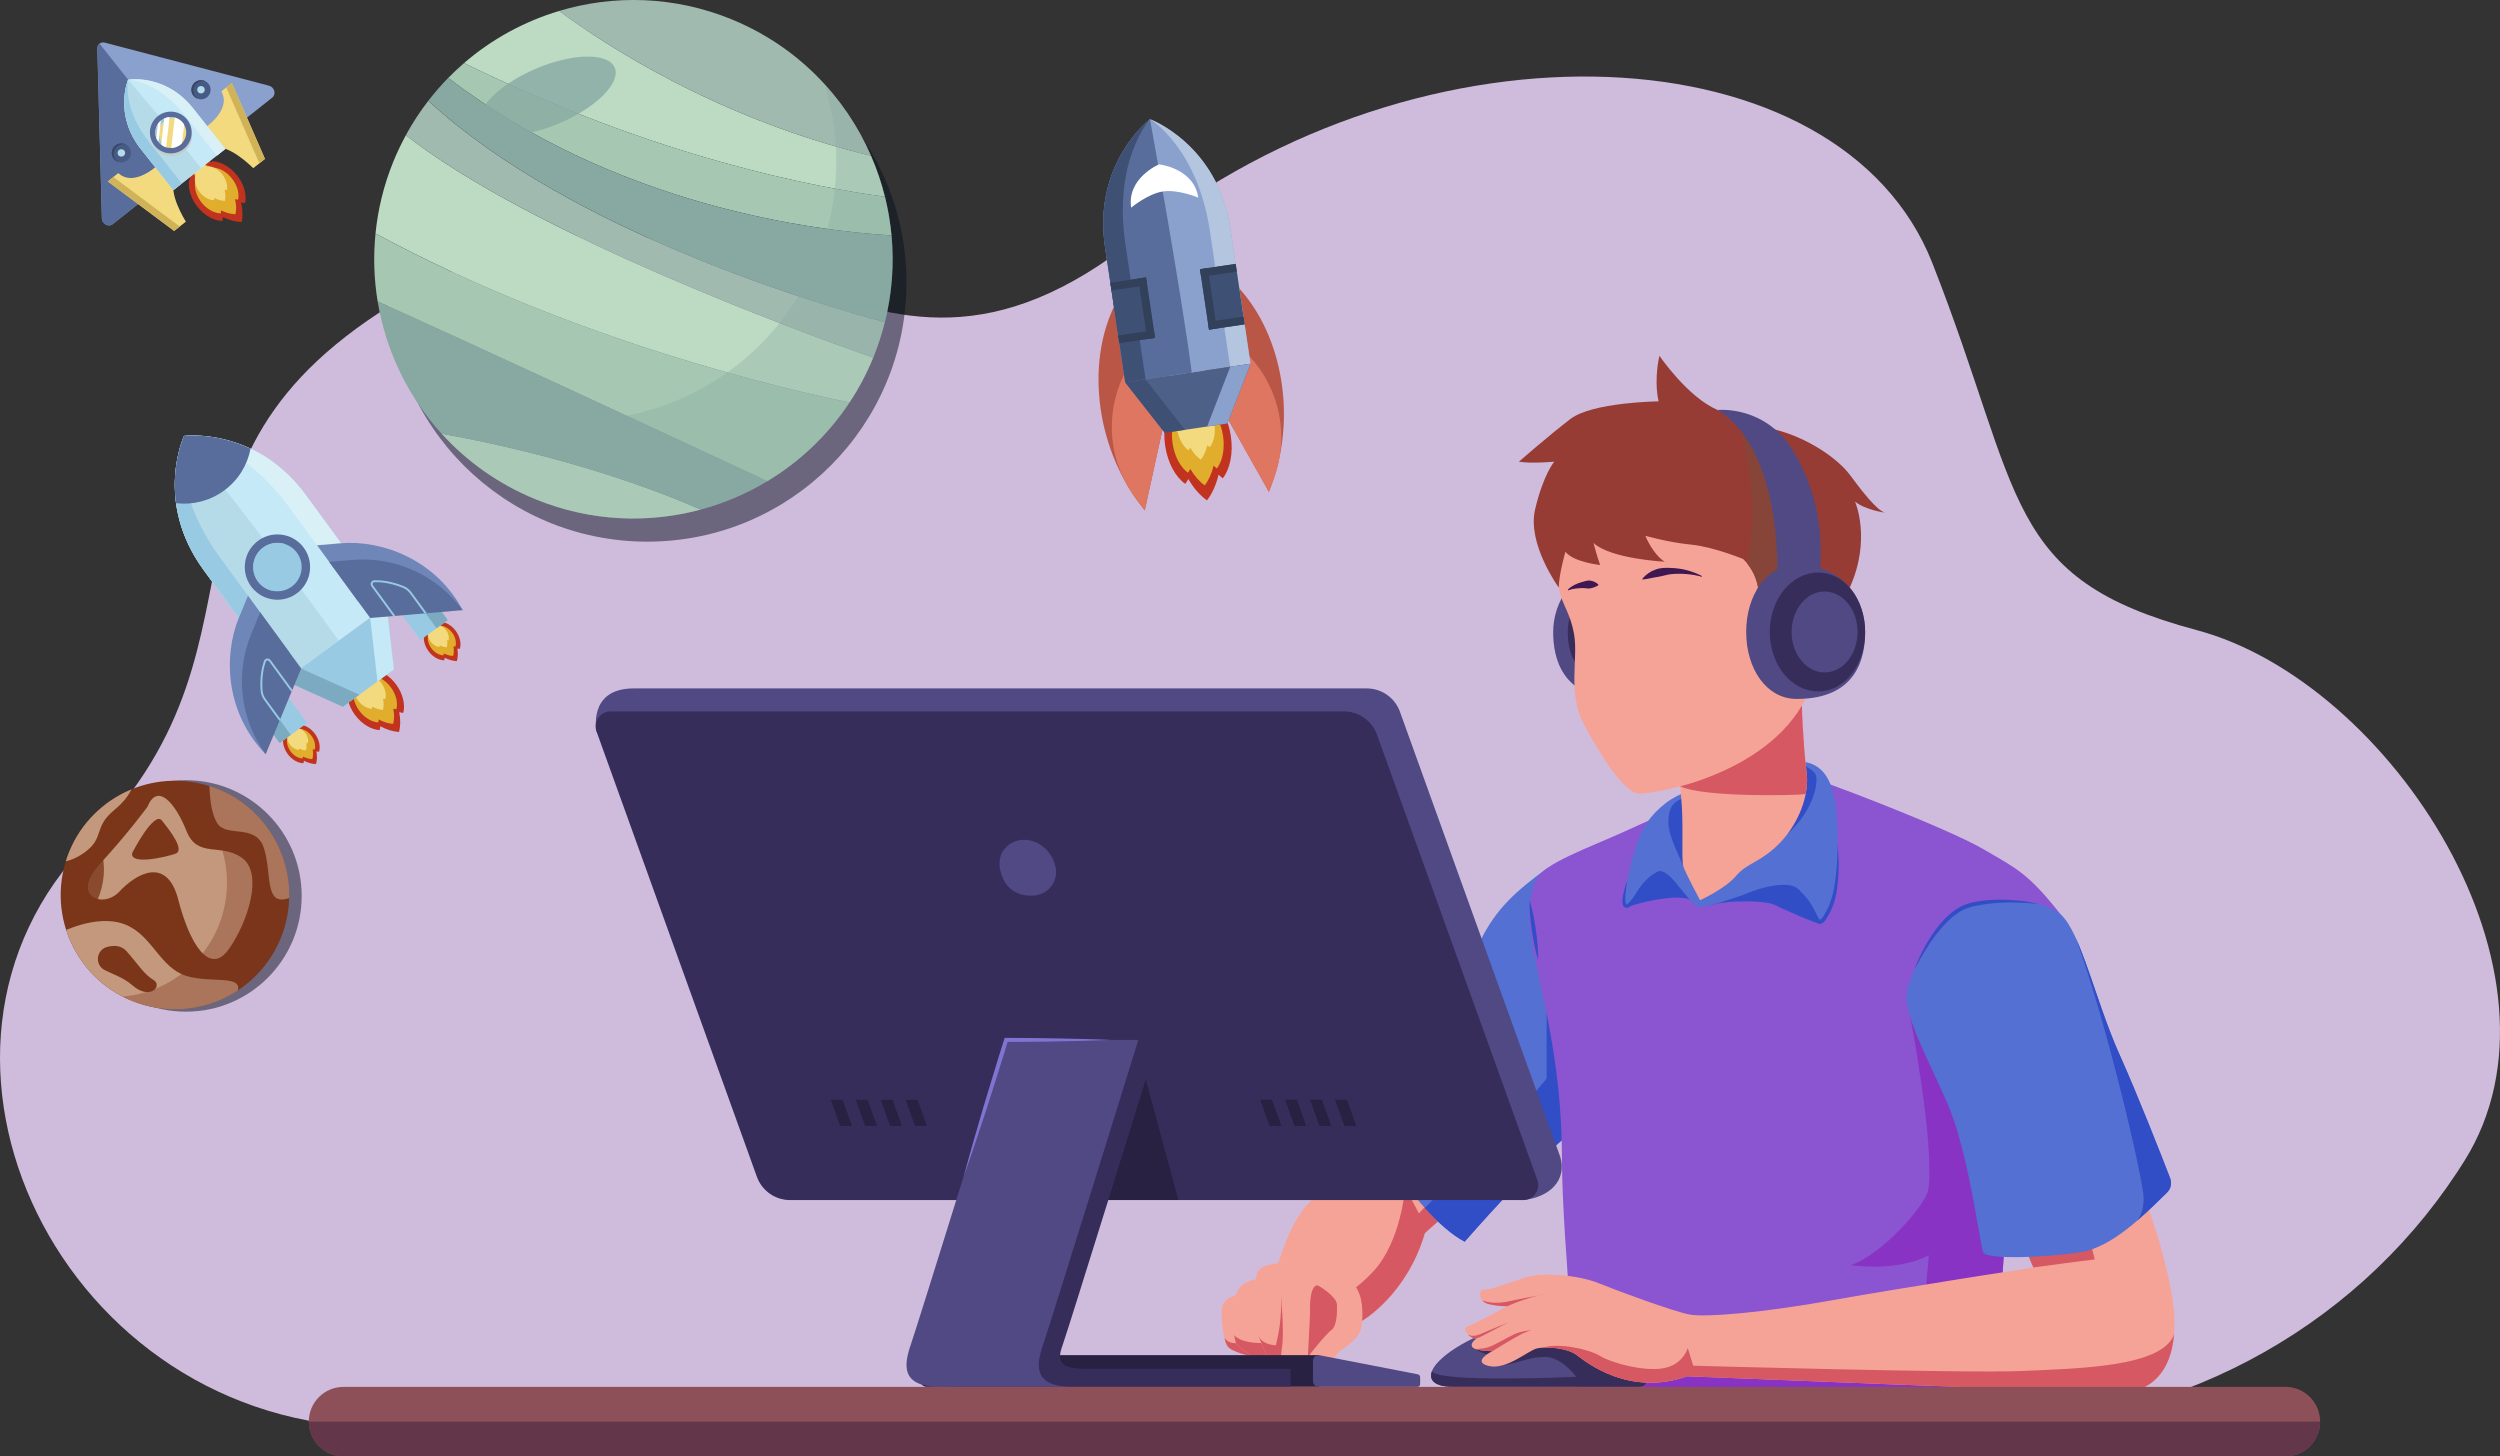 <?xml version="1.0" encoding="UTF-8"?>
<svg xmlns="http://www.w3.org/2000/svg" xmlns:xlink="http://www.w3.org/1999/xlink" viewBox="0 0 614.55 358">
  <rect x="0" y="0" width="614.55" height="358" fill="#333333" stroke="none"/>
  <defs>
    <style>
      .cls-1 {
        fill: #8e5058;
      }

      .cls-2 {
        fill: #475a85;
      }

      .cls-3 {
        fill: #504984;
      }

      .cls-4 {
        fill: #3f5075;
      }

      .cls-5, .cls-6 {
        fill: #fff;
      }

      .cls-7 {
        fill: #963c35;
      }

      .cls-8 {
        fill: #7f74d1;
      }

      .cls-9 {
        fill: #b6dbe8;
      }

      .cls-10 {
        fill: #b4c5df;
      }

      .cls-11 {
        fill: #4d6088;
      }

      .cls-12 {
        fill: #ba5646;
      }

      .cls-13 {
        isolation: isolate;
      }

      .cls-14, .cls-15 {
        fill: #98cae3;
      }

      .cls-14, .cls-16 {
        mix-blend-mode: color-burn;
      }

      .cls-17 {
        fill: #d65863;
      }

      .cls-18, .cls-16 {
        fill: #586d9c;
      }

      .cls-19 {
        fill: #bddac3;
      }

      .cls-20 {
        fill: #a1bab0;
      }

      .cls-21 {
        fill: #f4da7f;
      }

      .cls-6 {
        mix-blend-mode: soft-light;
      }

      .cls-22, .cls-23, .cls-24 {
        fill: #87a9a2;
      }

      .cls-25 {
        fill: #e0ad2c;
      }

      .cls-26 {
        fill: #5470d3;
      }

      .cls-27 {
        fill: #8833c4;
      }

      .cls-28 {
        fill: #64364a;
      }

      .cls-29 {
        fill: #372d5b;
      }

      .cls-30 {
        fill: #3f1751;
      }

      .cls-31 {
        fill: #282142;
      }

      .cls-23, .cls-32 {
        mix-blend-mode: screen;
        opacity: .79;
      }

      .cls-33 {
        fill: #384967;
      }

      .cls-24, .cls-34, .cls-35, .cls-36 {
        mix-blend-mode: multiply;
      }

      .cls-24, .cls-36 {
        opacity: .35;
      }

      .cls-37 {
        fill: #c3987c;
      }

      .cls-38 {
        fill: #cfbcdd;
      }

      .cls-39 {
        fill: #df7662;
      }

      .cls-34 {
        fill: #09111f;
        opacity: .5;
      }

      .cls-40 {
        clip-path: url(#clippath);
      }

      .cls-41 {
        fill: #d0b359;
      }

      .cls-42 {
        fill: none;
      }

      .cls-43 {
        fill: #c5e9f7;
      }

      .cls-44 {
        fill: #6f86b8;
      }

      .cls-45 {
        fill: #7cabc1;
      }

      .cls-46 {
        fill: #f6a397;
      }

      .cls-32, .cls-47, .cls-36 {
        fill: #7b361a;
      }

      .cls-48 {
        fill: #a6c8b2;
      }

      .cls-35 {
        fill: #c7caca;
      }

      .cls-49 {
        fill: #8b54d1;
      }

      .cls-50 {
        fill: #314ec6;
      }

      .cls-51 {
        fill: #8aa0cd;
      }

      .cls-52 {
        fill: #874438;
      }

      .cls-53 {
        fill: #32405a;
      }

      .cls-54 {
        fill: #c1331f;
      }

      .cls-55 {
        fill: #d9f0f7;
      }
    </style>
    <clipPath id="clippath">
      <circle class="cls-42" cx="43" cy="220.02" r="28.08" transform="translate(-180.94 209.6) rotate(-76.28)"/>
    </clipPath>
  </defs>
  <g class="cls-13">
    <g id="OBJECTS">
      <path class="cls-38" d="M603.96,288.23c-26.01,39.46-70.61,62.65-117.87,62.65H93.84c-78.84,0-123.05-92.18-71.92-144.09,51.13-51.91,5.97-96.24,84.84-137.86,76.41-40.33,102.49,45.63,172.88-10.61,70.39-56.24,172.87-50.94,195.38,6.37,22.52,57.31,17.21,77.47,64.96,90.2,47.75,12.73,94.45,84.89,65.79,130.53-.6,.95-1.2,1.89-1.81,2.82Z"/>
      <g>
        <g>
          <path class="cls-46" d="M341.92,272.04c-5.68,6.75-10.83,17.94-14.03,19.72-3.2,1.78-8.59,2.39-13.68,18.79s20.62,14.15,20.62,14.15c0,0,11-6.32,15.44-21.58l11.01-9.77-19.36-21.31Z"/>
          <path class="cls-17" d="M322.03,322.9s8.32-2.71,15.38-10.17c7.09-7.49,8-20.8,8-20.8l3.39,6.34,6.79-7.26,3.27-.32,2.41,2.66-11.01,9.77c-4.44,15.26-15.44,21.58-15.44,21.58,0,0-7.09,.61-13.09-1.17,.15-.39,.28-.63,.28-.63Z"/>
          <path class="cls-26" d="M380.48,213.31c-7.88,5.76-12.58,9.94-16.5,17.77-3.92,7.83-28.46,35.98-30.03,38.49-1.57,2.51,13.8,29.15,26.09,35.67,0,0,18.56-21.41,29.27-29.51,10.71-8.1,7.05-36.82,2.09-46.48-4.96-9.66-10.92-15.94-10.92-15.94Z"/>
          <path class="cls-50" d="M380.19,265.14v-15.99s2.08-.83,3.71,4.56c.65,2.16,.6,4.43,.31,6.38l11.95-8.99c.49,10.06-1.12,20.3-6.85,24.63-10.71,8.1-29.27,29.51-29.27,29.51-3.17-1.68-6.55-4.71-9.78-8.31,7.56-7.53,21.9-22.05,29.93-31.79Z"/>
          <path class="cls-46" d="M303.83,318.38c-2.04,.64-3.55,1.61-3.55,4.19s.44,6.66,1.42,8.26c.98,1.6,6.02,2.56,6.02,2.56,0,0-.34-10.64-1.4-12.59-1.07-1.95-2.48-2.41-2.48-2.41Z"/>
          <path class="cls-17" d="M301.69,330.83c-.27-.45-.5-1.11-.7-1.86,1.09,1.08,1.46,1.08,2.8,1.23l3.83,1.19c.06,1.2,.08,2,.08,2,0,0-5.04-.96-6.02-2.56Z"/>
          <path class="cls-46" d="M308.71,314.49c-2.49,.27-4.97,2.13-4.97,4.71s-.89,9.77,0,10.92c.89,1.15,5.24,4.44,6.75,4.71,1.51,.27,4.07-.18,3.72-.98s-5.5-19.36-5.5-19.36Z"/>
          <path class="cls-17" d="M303.36,328.19c1.89,2.13,6.71,1.94,6.71,1.94,0,0,2.12,2.26,2.38,2.99,.16,.44,1.03,1.02,1.14,1.46-.8,.3-2.16,.42-3.1,.25-1.48-.26-5.68-3.42-6.68-4.63l-.44-2s0,0,0,0Z"/>
          <path class="cls-46" d="M318.03,310.24c-7.63,.43-9.05,1.14-9.32,4.25-.27,3.11-.09,12.17,.89,14.48,.98,2.31,1.51,4.35,2.75,5.6,1.24,1.24,3.1,1.25,3.1,1.25,0,0,4.18-6.13,4.36-11.28,.18-5.15-1.78-14.28-1.78-14.28Z"/>
          <path class="cls-17" d="M313.64,330.71c.39-2.11,1.25-4.36,1.35-11.42,.04-2.65,2.5,11.2,1.4,15-.55,.94-.94,1.52-.94,1.52,0,0-1.86,0-3.1-1.25-1.24-1.24-1.78-3.29-2.75-5.59-.06-.15-.12-.33-.18-.54,.5,1.3,2.08,2.15,4.22,2.28Z"/>
          <path class="cls-46" d="M334.73,325.86c-.48,4.24-6.04,5.77-6.66,7.9-.62,2.13-.18,4.09-1.24,4.62-1.07,.53-5.51-1.95-5.33-4.8,0,0-1.15,2.4-3.73,2.84-2.58,.44-3.2-1.44-2.75-4.27,.44-2.83,.36-4.34,.27-7.72-.09-3.37-.89-6.48,.62-10.21,1.51-3.73,3.55-7.02,7.64-6.39,4.09,.62,6.57,5.77,8.79,7.55,2.22,1.78,2.93,5.77,2.4,10.48Z"/>
          <path class="cls-17" d="M321.5,333.58c.25-5.4,.53-9.81,.53-10.68s-.28-6.6,1.75-6.95c.31-.05,4.79,2.79,4.87,4.7,.09,1.91,0,5.35-1.39,6.33-1.39,.98-5.77,6.6-5.77,6.6Z"/>
        </g>
        <g>
          <path class="cls-49" d="M506.57,224.81c-8.1-10.27-10.88-11.32-19.24-16.19-8.36-4.87-40.04-17.24-46.57-18.8-6.53-1.57-32.86,10.71-41.5,14.62-8.64,3.92-19.63,7.77-21.51,11.59-6.27,12.78,6.15,30.89,6.21,68.84,.03,19.88,4.56,64.58,4.56,64.58,0,0,99.49,.19,100.89-1.9,1.39-2.09,4.87-73.47,6.62-88.09,1.74-14.62,10.53-34.64,10.53-34.64Z"/>
          <path class="cls-50" d="M378.12,236.04c-.75-2.4-1.19-4.85-1.56-7.31-.34-2.46-.61-4.93-.57-7.45,.75,2.4,1.19,4.85,1.56,7.31,.34,2.46,.61,4.93,.57,7.45Z"/>
          <path class="cls-50" d="M415.33,221.09c-3.84-1.44-12.95,1.06-14.62,1.64-1.66,.58,.98-6.54,1.96-7.42,.98-.88,2.55-2.93,5.55-2.01,3,.93,5.53,4.37,5.96,5.5,.44,1.13,1.15,2.28,1.15,2.28Z"/>
          <path class="cls-50" d="M447.36,227.03c-1.37-.07-9.37-3.74-11.28-4.66s-10.59-1.34-16.42,.29c0,0,11.21-7.58,17.74-7.51,6.53,.07,9.01,2.42,9.53,4.5,.52,2.09,.42,7.38,.42,7.38Z"/>
          <path class="cls-27" d="M404.59,333.45c1.07-1.04,66.05,1.04,67.35-5.75s2.2-19.14,2.2-19.14c-7.82,4.18-19.18,2.44-19.18,2.44,7.57-2.47,18.54-14.9,19.06-18.55,1.61-11.26-4.41-42.31-4.41-42.31l4.41-8.87,5.16-2.87s9.78,4.87,18.14,13.83c-.56,2.48-1.02,4.92-1.29,7.23-1.64,13.79-4.83,78.01-6.36,87.07-20.13,.74-56.61,2.08-81.02,2.92-11.83,.03-20.13,.01-20.13,.01,0,0-.15-5.88-.51-14.31,6.81-.4,15.9-1.05,16.56-1.69Z"/>
          <path class="cls-26" d="M417.78,222.99c7.01-.85,18.28-6.92,22.72-4.83,4.44,2.09,5.48,7.44,6.4,8.36s4.83-3.66,4.83-14.89,.34-22.73-7.92-24.29c-8.27-1.56-29.68,6.53-33.99,9.8-4.31,3.26-6.14,6.57-7.31,9.75-1.18,3.18-4.31,15.97-2.87,16.1,1.44,.13,5.48-8.23,8.49-8.49,3-.26,7.76,8.72,9.66,8.49Z"/>
          <path class="cls-50" d="M413.79,212.93c-1.79-4.24-3.75-7.96-3.68-10.9,.07-2.94,.72-4.96,3.98-5.88s4.64,.85,4.83,5.29c.2,4.44-5.13,11.49-5.13,11.49Z"/>
          <path class="cls-50" d="M439.39,205.02c6.83-6.19,7.6-13.11,6.96-14.55-.64-1.44-3.46-2.48-3.46-2.48,0,0-1.11,4.5-.46,5.61,.65,1.11-3.04,11.41-3.04,11.41Z"/>
          <path class="cls-50" d="M428.53,219.99c1.66-.75,3.4-1.33,5.17-1.81,1.78-.43,3.61-.78,5.5-.65,.94,.07,1.94,.27,2.78,.94,.74,.7,1.3,1.33,1.93,2.04,1.24,1.41,2.1,3.13,2.89,4.74,.18,.37,.45,.81,.57,.85,.01,0,0,.03,.15-.06,.12-.08,.25-.22,.38-.38,.51-.65,.92-1.46,1.33-2.26,.82-1.56,1.26-3.29,1.61-5.06,.34-1.77,.54-3.57,.66-5.37,.16-1.81,.21-3.62,.23-5.44,.36,3.63,.36,7.3-.14,10.95-.24,1.82-.7,3.66-1.52,5.35-.41,.83-.82,1.65-1.42,2.45-.16,.2-.33,.4-.58,.58-.12,.09-.29,.18-.49,.22-.21,.05-.46,.02-.64-.07-.37-.19-.53-.44-.68-.65-.15-.22-.26-.43-.37-.64-.79-1.65-1.57-3.23-2.72-4.58-.55-.67-1.19-1.41-1.76-1.97-.59-.49-1.44-.74-2.3-.85-1.74-.21-3.55,.04-5.32,.37-1.78,.31-3.53,.8-5.27,1.33Z"/>
          <path class="cls-50" d="M412.45,217.64c-.76-.67-1.51-1.34-2.33-1.89-.41-.28-.82-.54-1.25-.73-.22-.08-.42-.15-.62-.17-.09,0-.18,0-.25,.02-.06,.04-.1,.03-.22,.12-1.68,1.04-2.99,2.46-4.11,4.1-.57,.79-1.06,1.69-1.73,2.51-.33,.4-.69,.8-1.14,1.15-.24,.16-.47,.35-.89,.4-.2,.03-.48-.05-.65-.21-.17-.16-.26-.33-.31-.48-.18-.62-.12-1.13-.08-1.66,.06-.52,.16-1.02,.27-1.52,.25-.99,.53-1.96,.88-2.91-.14,1-.32,1.99-.4,2.99-.06,.5-.09,.99-.1,1.48,0,.47,0,.99,.15,1.33,.03,.09,.08,.13,.1,.14,.02,0,0,0,.05,0,.08,0,.28-.12,.44-.26,.33-.28,.65-.65,.93-1.04,.59-.76,1.06-1.63,1.65-2.49,.59-.84,1.24-1.65,2-2.38,.75-.72,1.63-1.34,2.53-1.82,.08-.06,.29-.13,.46-.18,.17-.03,.34-.01,.5,0,.3,.06,.57,.17,.81,.3,.47,.27,.88,.59,1.27,.93,.75,.71,1.43,1.45,2.03,2.28Z"/>
          <path class="cls-46" d="M412.83,187.43c.02,2.76,.13,5.51,.41,8.25,.7,6.73,.01,15.61,.55,17.25,.59,1.83,4.12,8.36,4.12,8.36,0,0,6.27-2.87,8.88-6.01,2.61-3.13,6.01-3.29,10.58-7.91,4.57-4.62,7.68-11.96,6.66-18.07-.13-.78-.93-8.6-1.11-16.7-.18-8.1-8.68-14.25-16.78-14.25s-12.94,12.01-13.19,20.11c-.1,3.32-.12,6.44-.11,8.96Z"/>
          <path class="cls-17" d="M442.92,172.6c.18,8.1,.98,15.92,1.11,16.7,.31,1.89,.23,3.89-.16,5.9-1.79,.33-24.85,.89-30.82-1.89-.14-1.96-.2-3.92-.21-5.88-.01-2.52,0-5.64,.11-8.96,.11-3.43,1.04-7.57,2.7-11.19l18.97-6.72c4.65,2.48,8.2,6.86,8.31,12.05Z"/>
        </g>
        <g>
          <path class="cls-3" d="M398.63,138.89c-12.25,0-16.83,9.41-16.83,16.46,0,6.33,2.03,16.46,16.83,16.46,7.4,0,12.41-7.37,12.41-16.46s-5.01-16.46-12.41-16.46Z"/>
          <path class="cls-29" d="M398.09,142.92c-9.25,0-12.71,7.11-12.71,12.43,0,4.78,1.53,12.43,12.71,12.43,5.59,0,9.37-5.57,9.37-12.43s-3.78-12.43-9.37-12.43Z"/>
          <path class="cls-46" d="M383.18,144.45c.72,4.29,2.85,5.93,3.8,11.72,.95,5.79-1.58,14.19,2.19,21.52,3.77,7.32,9.88,16.95,13.4,17.36,3.53,.41,31.77-4.36,41.3-23.31,2.73-5.44,8.58-26.77,3.58-39.79-5-13.02-13.14-24.96-31.94-25.32-18.81-.36-36.16,15.08-32.32,37.83Z"/>
          <path class="cls-7" d="M432.17,144.45c-.72-4.46-3.7-7.04-3.7-7.04,0,0-7.19-2.98-12.75-3.53-5.56-.54-11.26-2.17-11.26-2.17,0,0,1.76,4.46,4.75,6.37,0,0-13.29-.67-17.49-4.61,0,0,.81,3.24,1.63,5.42,0,0-6.51-.67-8.54-3.25,0,0-1.63,5.67-1.63,8.8,0,0-7.82-10.7-5.83-19.2,1.99-8.5,4.7-11.75,4.7-11.75,0,0-5.61,.54-8.68,0,0,0,7.23-6.33,12.66-10.49,5.42-4.16,21.7-4.34,21.7-4.34,0,0-1.27-4.34,.18-11.21,0,0,6.96,10.22,14.33,13.34,7.37,3.12,6.38,2.85,14.19,4.83,7.81,1.97,15.24,6.97,18.36,11.18s6.51,8.54,8.54,9.22c0,0-4.88-.68-7.32-2.71,0,0,4.07,9.25-1.31,21.15s-18.86,8.38-21.47,5.75c-2.61-2.63-1.05-5.75-1.05-5.75Z"/>
          <path class="cls-52" d="M433.22,150.2c-2.61-2.63-1.05-5.75-1.05-5.75-.43-2.7-1.69-4.7-2.62-5.87,1.96-11.86,1.16-24.17-2.32-35.68,2.03,.82,3.24,1.19,6.17,1.95,3.61,5.43,6.31,11.53,8.16,17.72,2.37,7.88,3.51,16.38,1.3,24.31-.57,2.03-1.39,4.01-2.43,5.87-3.34-.28-6.17-1.48-7.22-2.54Z"/>
          <path class="cls-3" d="M436.9,140.03s.93-29.74-14.67-39.24c0,0,12.07-1.36,18.99,10.71,6.92,12.07,6.45,22.42,6.27,28.22-.17,5.8-10.59,.3-10.59,.3Z"/>
          <path class="cls-3" d="M441.66,138.89c12.25,0,16.83,9.41,16.83,16.46,0,6.33-2.03,16.46-16.83,16.46-7.4,0-12.41-7.37-12.41-16.46s5.01-16.46,12.41-16.46Z"/>
          <path class="cls-29" d="M435.05,155.35c0-8.07,5.33-14.61,11.9-14.61s11.54,6.54,11.54,14.61-4.97,14.61-11.54,14.61-11.9-6.54-11.9-14.61Z"/>
          <ellipse class="cls-3" cx="448.52" cy="155.35" rx="8.1" ry="9.95"/>
          <path class="cls-30" d="M418.39,141.61c-1.13-.62-2.34-1.05-3.59-1.41-1.25-.34-2.55-.53-3.87-.58-1.31-.07-2.69-.1-3.96,.39-1.27,.44-2.42,1.24-3.27,2.29l.1,.16c1.36-.15,2.49-.48,3.68-.64,1.16-.17,2.29-.6,3.5-.7,2.4-.2,4.92-.01,7.34,.66l.08-.17Z"/>
          <path class="cls-30" d="M385.5,145.12c.59-.23,1.21-.37,1.82-.44,.61-.08,1.23-.11,1.84-.12,.61,0,1.22,.21,1.82,.06,.3-.07,.61-.13,.92-.26,.32-.11,.64-.25,.99-.49l.02-.19c-.59-.58-1.26-.82-1.94-.95-.69-.13-1.36,.15-2.02,.33-.66,.17-1.31,.4-1.92,.72-.6,.33-1.18,.68-1.65,1.19l.12,.15Z"/>
        </g>
        <g>
          <path class="cls-3" d="M404.59,339.88c0,.42-.58,1.03-2.02,1.03h-45.29c-5.22,0-6.44-2.07-4.87-4.68,1.57-2.61,8.18-8.36,24.55-12.36,16.36-4,24.97,5.36,27.63,9.58,1.95,3.09,0,6.43,0,6.43Z"/>
          <path class="cls-29" d="M352.02,337.02c.9,3,35.46,1.43,35.46,1.43,0,0-3.5-4.73-7.38-4.87-3.87-.14-5.76,1.21-10.95,2.1-5.19,.89-1.34-2.11-1.34-2.11,0,0-3.67-.81-5.16-1.97,0,0,8.56-2.53,12.15-3.12s12.73-.2,13.91,0c.83,.14,5.05-2.31,10.15-1.08,2.84,2.08,4.73,4.43,5.74,6.04,1.95,3.09,0,6.43,0,6.43,0,.42-.58,1.03-2.02,1.03h-45.29c-4.69,0-6.14-1.66-5.26-3.89Z"/>
          <path class="cls-46" d="M499.82,311.57s-32.21,4.98-49.66,8.1c-16.54,2.96-30.81,4.24-34.86,3.46s-17.89-5.88-22.33-7.7-13.32-2.87-17.89-1.44c-4.57,1.44-8.31,3-10.14,3s-1.48,2.96,.96,3.57c2.44,.61,4.61,.52,4.61,.52,0,0-8.27,4.53-9.75,4.96s.27,3.13,2.28,2.96c0,0-1.75,1.04-1.14,2.09,.61,1.04,4.96,1.04,4.96,1.04,0,0-5.31,2.61-.87,3.66,4.44,1.04,9.75-3.92,11.93-4.35,2.18-.44,7.22-.17,9.66,1.65s12.88,10.27,27.16,5.22c0,0,96.9,3.93,106.56,3.93s15.5-8.54,12.4-24.99c-3.1-16.45-9.1-28.73-9.1-28.73l-33.43,2.35,8.66,20.69Z"/>
          <g>
            <path class="cls-17" d="M378.14,318.47c.85-.2,1.53-.32,1.96-.34,0,0-.83,.14-1.96,.34Z"/>
            <path class="cls-17" d="M370.52,321.09s-2.18,.09-4.61-.52c-.69-.17-1.2-.53-1.55-.96,2.71,1.2,6.05,.43,7.87,0,1.15-.27,3.98-.79,5.92-1.14-1.94,.46-4.78,1.35-7.63,2.62Z"/>
          </g>
          <g>
            <path class="cls-17" d="M370.94,325.01c.21-.09,.39-.17,.5-.2,0,0-.19,.08-.5,.2Z"/>
            <path class="cls-17" d="M360.78,327.99s.99,.87,3,0c1.68-.73,5.74-2.4,7.16-2.98-1.78,.81-6.61,3.54-7.9,4-.89,.08-1.73-.41-2.26-1.02Z"/>
          </g>
          <path class="cls-17" d="M365.78,331.19c1.48-.44,4.57-2.31,6.46-3.2,1.89-.89,4.31-1,4.31-1,0,0-.72,.07-2.61,1-1.89,.93-7.08,4.16-7.08,4.16,0,0-2.79,0-4.22-.54,.01,0,1.67,.01,3.14-.42Z"/>
          <path class="cls-17" d="M393.33,333.32c2.74,1.7,10.84,3.92,15.67,3s5.88-4.96,5.88-4.96l1.35,4.35s67.2,1.92,80.87,1.3c13.51-.61,34.58-.91,37.33-9.03-.75,9.42-5.86,14.27-13.13,14.27-9.66,0-106.56-3.93-106.56-3.93-14.28,5.05-24.72-3.39-27.16-5.22-2.03-1.52-5.85-1.95-8.34-1.81,0,0,0,0,0,0,3.71-1.3,11.35,.33,14.09,2.03Z"/>
          <path class="cls-17" d="M499.82,311.57s12.59-1.71,15.11-1.97l-1.91-7.83-15.93,3.22,2.73,6.59Z"/>
          <path class="cls-26" d="M533.47,289.64c.47,1.23,.17,2.61-.77,3.52-5.85,5.71-13.53,13.5-21.43,14.69-8.62,1.31-22.98,1.83-23.76,0s-3.66-25.07-8.88-36.82c-5.22-11.75-8.62-17.76-9.92-24.55s10.45-22.72,15.67-24.03c5.22-1.31,17.24-2.09,22.2,2.35s8.62,21.41,14.36,34.21c4.64,10.33,10.46,25.24,12.54,30.62Z"/>
          <path class="cls-50" d="M501.15,222.24c-1.6-.18-3.2-.32-4.8-.35-1.6-.06-3.2-.06-4.79,.03-1.59,.1-3.17,.26-4.73,.54-.78,.12-1.55,.31-2.32,.48-.72,.26-1.46,.45-2.12,.86-.7,.31-1.31,.81-1.96,1.24-.59,.52-1.21,.99-1.75,1.57-1.15,1.08-2.11,2.35-3.1,3.59-.96,1.27-1.82,2.62-2.65,3.99-.85,1.36-1.6,2.77-2.34,4.21,1.08-3.04,2.57-5.93,4.36-8.64,.91-1.34,1.9-2.65,3.05-3.82,.54-.62,1.21-1.12,1.82-1.67,.68-.47,1.33-1,2.09-1.36,.72-.43,1.55-.65,2.35-.93,.8-.17,1.6-.36,2.4-.46,1.61-.23,3.24-.38,4.86-.37,3.24,0,6.48,.31,9.61,1.08Z"/>
          <path class="cls-50" d="M526.95,294.45c-.04-4.17-8.85-42.42-16.64-63.75h0c3.31,7.28,6.4,18.92,10.62,28.32,4.64,10.33,10.46,25.24,12.54,30.62,.47,1.23,.17,2.61-.77,3.52-2.24,2.19-4.75,4.68-7.44,6.99,.2-.2,1.73-1.8,1.69-5.7Z"/>
        </g>
      </g>
      <g>
        <g>
          <path class="cls-31" d="M324.29,333.12h-96.43c-.97,0-1.76,.79-1.76,1.76v4.27c0,.97,.79,1.76,1.76,1.76h96.43v-7.79Z"/>
          <path class="cls-3" d="M349.1,338.5v1.74c0,.38-.3,.68-.68,.68h-24.29c-.76,0-1.37-.61-1.37-1.37v-5.06c0-.82,.71-1.45,1.52-1.36l24.21,4.7c.34,.04,.6,.33,.6,.68Z"/>
        </g>
        <g>
          <g>
            <path class="cls-3" d="M155.76,169.23h180.23c3.65,0,6.9,2.29,8.14,5.72l39.42,109.46c1.65,5.65-2.48,9.88-9.12,10.59-1.02,.11-5.86-2.07-13.46-5.64H199.84c-3.65,0-6.9-2.29-8.14-5.72l-35.61-98.88c-6.02-3.14-9.45-4.94-9.45-4.94,0,0-2.23-10.59,9.12-10.59Z"/>
            <path class="cls-29" d="M330.35,174.87H150.12c-2.56,0-4.34,2.54-3.48,4.95l39.42,109.46c1.24,3.43,4.49,5.72,8.14,5.72h180.23c2.56,0,4.34-2.54,3.48-4.95l-39.42-109.46c-1.24-3.43-4.49-5.72-8.14-5.72Z"/>
            <polygon class="cls-31" points="289.66 294.99 281.66 265.32 251.34 294.99 289.66 294.99"/>
            <path class="cls-3" d="M245.78,213.31c.79,4.89,3.96,6.87,7.75,6.87s6.64-3.13,5.98-6.87c-.66-3.73-3.96-6.87-7.75-6.87s-6.59,3.12-5.98,6.87Z"/>
            <g>
              <polygon class="cls-31" points="330.48 276.78 328.16 270.34 331.08 270.34 333.39 276.78 330.48 276.78"/>
              <polygon class="cls-31" points="324.35 276.78 322.03 270.34 324.94 270.34 327.26 276.78 324.35 276.78"/>
              <polygon class="cls-31" points="318.21 276.78 315.89 270.34 318.81 270.34 321.12 276.78 318.21 276.78"/>
              <polygon class="cls-31" points="312.08 276.78 309.76 270.34 312.67 270.34 314.99 276.78 312.08 276.78"/>
            </g>
            <g>
              <polygon class="cls-31" points="224.94 276.78 222.62 270.34 225.54 270.34 227.86 276.78 224.94 276.78"/>
              <polygon class="cls-31" points="218.81 276.78 216.49 270.34 219.4 270.34 221.72 276.78 218.81 276.78"/>
              <polygon class="cls-31" points="212.67 276.78 210.36 270.34 213.27 270.34 215.59 276.78 212.67 276.78"/>
              <polygon class="cls-31" points="206.54 276.78 204.22 270.34 207.13 270.34 209.45 276.78 206.54 276.78"/>
            </g>
          </g>
          <g>
            <path class="cls-29" d="M228.8,330.33c1.78-5.11,23.35-74.7,23.35-74.7h27.68l1.83,9.69s-18.56,59.9-20.34,65.01c-.14,.39-.26,.78-.39,1.17h0c-1.63,5,2.66,4.98,7.5,4.98h48.82v4.43h-81.34c-9.78,0-8.89-5.46-7.11-10.58Z"/>
            <path class="cls-3" d="M279.83,255.63s-21.57,69.59-23.35,74.7c-1.78,5.11-2.67,10.58,7.11,10.58h-32.52c-9.78,0-8.89-5.46-7.11-10.58s23.35-74.7,23.35-74.7h32.52Z"/>
            <path class="cls-8" d="M273.05,255.63c-2.14-.1-4.29-.15-6.43-.22-2.14-.07-4.29-.09-6.43-.14-2.14-.03-4.29-.1-6.43-.1l-6.43-.04h-.36s-.11,.35-.11,.35c-.9,2.8-1.78,5.61-2.62,8.43l-2.57,8.45c-1.65,5.65-3.3,11.3-4.81,16.99,1.98-5.55,3.82-11.14,5.66-16.73l2.67-8.41c.9-2.8,1.76-5.61,2.61-8.43l-.47,.35,6.43-.04c2.14,0,4.29-.06,6.43-.1,2.14-.05,4.29-.06,6.43-.14,2.14-.07,4.29-.12,6.43-.22Z"/>
          </g>
        </g>
      </g>
      <g>
        <path class="cls-1" d="M84.45,358h477.34c4.72,0,8.54-3.82,8.54-8.54h0c0-4.72-3.82-8.54-8.54-8.54H84.45c-4.72,0-8.54,3.82-8.54,8.54h0c0,4.72,3.82,8.54,8.54,8.54Z"/>
        <path class="cls-28" d="M84.45,358h477.34c4.72,0,8.54-3.82,8.54-8.54H75.91c0,4.72,3.82,8.54,8.54,8.54Z"/>
      </g>
      <g>
        <circle class="cls-34" cx="45.71" cy="220.24" r="28.45"/>
        <g class="cls-40">
          <circle class="cls-47" cx="43" cy="220.02" r="28.08" transform="translate(-180.94 209.6) rotate(-76.28)"/>
          <path class="cls-37" d="M51.5,191.05s-.38,7.61,1.88,11.28,9.48,0,11.48,6.11c2,6.1,.12,13.92,5.58,12.51,5.47-1.41,5.51-10,5.51-10l-10.34-16.47-14.12-3.43Z"/>
          <path class="cls-37" d="M12.89,211.7s3.27,1.25,8.04-2.26c4.77-3.51,2.02-6.1,7.12-10.29,5.1-4.2,4.73-7.26,4.73-7.26,0,0-16.45,6.29-19.89,19.81Z"/>
          <path class="cls-37" d="M59.5,210.89c-5.22-3.74-10.96,.2-13.66-6.62s-7.13-11.99-9.57-5.98c0,0-4.49,6.2-11.75,14.13-7.26,7.93,.82,11.07,4.83,6.75s11.67-8.9,14.48,2.02c2.81,10.93,7.76,18.86,12.51,12s8.37-18.57,3.15-22.3Zm-16.39-1.02c-2.48,.86-11.42,2.89-10.58-.26,0,0,5.33-10.37,7.26-7.93s5.8,7.33,3.32,8.19Z"/>
          <path class="cls-37" d="M44.61,239.45c-5.99-2.77-7.9-10.78-15.24-12.64s-16.09,3.23-16.09,3.23c8.52,32.26,41.51,20.31,44.69,14.57s-7.36-2.39-13.35-5.16Zm-12.06,2.76c-2.26-1.97-4.95-2.77-6.85-3.76-2.49-1.31-2.05-4.99,.68-5.69,1.55-.4,3.39-.42,4.7,1.04,2.69,2.99,4.27,5.69,6.64,7.09,2.36,1.41-.8,5.13-5.16,1.33Z"/>
          <path class="cls-32" d="M25.3,216.73c-.72,4.35-2.74,7.64-4.52,7.34-1.78-.29-2.63-4.06-1.91-8.41,.72-4.35,2.74-7.64,4.52-7.34,1.78,.29,2.63,4.06,1.91,8.41Z"/>
          <path class="cls-36" d="M40.57,192.05c3.84,1.97,7.29,4.86,9.98,8.62,9.03,12.61,6.12,30.15-6.48,39.17-4.25,3.04-9.06,4.73-13.92,5.14,9.06,4.65,20.34,4.21,29.19-2.13,12.61-9.03,15.51-26.57,6.48-39.17-5.98-8.36-15.71-12.44-25.25-11.62Z"/>
        </g>
      </g>
      <g>
        <circle class="cls-34" cx="159.12" cy="69.44" r="63.71"/>
        <g>
          <g>
            <path class="cls-20" d="M214.12,38.3c-6.42-14.75-18.38-27.09-34.45-33.62-13.99-5.67-28.8-6.01-42.22-1.99,11.57,8.55,39.13,26.53,76.67,35.61Z"/>
            <path class="cls-19" d="M217.53,48.37c-.86-3.45-2-6.82-3.42-10.07C176.57,29.23,149.02,11.25,137.45,2.69c-8.56,2.57-16.55,6.92-23.38,12.81,47.07,23.22,86.69,30.62,103.46,32.86Z"/>
            <path class="cls-48" d="M219.15,57.87c-.3-3.22-.84-6.39-1.61-9.51-16.77-2.24-56.4-9.65-103.46-32.86-1.35,1.16-2.65,2.38-3.9,3.65,41.29,31.63,90.43,37.6,108.98,38.72Z"/>
            <path class="cls-19" d="M108.58,106.62c6.22,6.84,14.03,12.44,23.18,16.15,13.38,5.43,27.53,5.98,40.48,2.49-10.85-4.75-32.76-13.07-63.65-18.64Z"/>
            <path class="cls-22" d="M108.58,106.62c30.89,5.57,52.81,13.89,63.65,18.64,5.76-1.55,11.29-3.9,16.4-6.98-17.85-8.31-76.76-35.73-95.79-44.16,2.01,12.07,7.46,23.39,15.73,32.5Z"/>
            <path class="cls-48" d="M92.31,57.39c-.57,5.64-.38,11.26,.53,16.73,19.03,8.43,77.94,35.84,95.79,44.16,7.94-4.78,14.88-11.32,20.18-19.33-14.49-2.95-67.45-14.97-116.51-41.55Z"/>
            <path class="cls-19" d="M208.82,98.94c2.26-3.41,4.22-7.1,5.83-11.02-18.13-6.38-84-30.49-114.88-54.68-1.14,2.1-2.18,4.27-3.1,6.53-2.35,5.78-3.77,11.71-4.36,17.62,49.06,26.58,102.02,38.6,116.51,41.55Z"/>
            <path class="cls-20" d="M214.64,87.92c.03-.08,.07-.16,.1-.24,1.14-2.8,2.04-5.63,2.76-8.48-14.62-3.89-76.86-21.85-112.22-54.42-2.04,2.64-3.89,5.46-5.52,8.46,30.87,24.18,96.75,48.3,114.88,54.68Z"/>
            <path class="cls-22" d="M217.51,79.2c1.79-7.11,2.3-14.31,1.64-21.33-18.55-1.12-67.69-7.09-108.98-38.72-1.73,1.76-3.35,3.64-4.88,5.62,35.36,32.57,97.6,50.53,112.22,54.42Z"/>
          </g>
          <path class="cls-24" d="M202.69,20.67c4.24,13.59,3.98,28.68-1.79,42.9-13.23,32.61-50.39,48.32-82.99,35.09-9.07-3.68-16.83-9.22-23.02-15.99,5.48,17.57,18.49,32.64,36.88,40.1,32.61,13.23,69.76-2.48,82.99-35.09,9.55-23.54,4.02-49.44-12.06-67.01Z"/>
          <path class="cls-23" d="M137.48,30.31c-9.1,3.85-17.74,3.95-19.31,.24s4.53-9.84,13.63-13.69c9.1-3.85,17.74-3.95,19.31-.24,1.57,3.71-4.53,9.84-13.63,13.69Z"/>
        </g>
      </g>
      <g>
        <g>
          <path class="cls-54" d="M52.1,39.62c-.02,.1-.04,.2-.05,.3-1.89-1.18-3.89-1.82-5.74-1.85-.38,1.8-.22,3.88,.49,5.99-.09,0-.18-.01-.26-.01-.43,2.01,.25,4.59,1.99,6.78s4.09,3.44,6.15,3.48c.06-.3,.1-.62,.12-.95,1.54,.77,3.12,1.19,4.61,1.22,.31-1.46,.26-3.11-.15-4.8,.33,.06,.67,.1,.99,.11,.43-2.01-.25-4.59-1.99-6.78s-4.09-3.44-6.15-3.48Z"/>
          <path class="cls-25" d="M52.28,41.17c-.02,.07-.03,.15-.04,.23-1.45-.9-2.99-1.4-4.41-1.42-.3,1.38-.17,2.98,.38,4.6-.07,0-.14,0-.2-.01-.33,1.54,.19,3.52,1.53,5.21s3.14,2.64,4.72,2.67c.05-.23,.08-.48,.09-.73,1.19,.59,2.4,.92,3.54,.94,.24-1.12,.2-2.39-.12-3.68,.26,.05,.51,.08,.76,.09,.33-1.54-.19-3.52-1.53-5.21s-3.14-2.64-4.72-2.67Z"/>
          <path class="cls-21" d="M51.13,40.86c-.01,.06-.02,.11-.03,.17-1.08-.67-2.21-1.03-3.26-1.05-.22,1.02-.12,2.21,.28,3.4-.05,0-.1,0-.15,0-.24,1.14,.14,2.61,1.13,3.86s2.33,1.96,3.5,1.98c.04-.17,.06-.35,.07-.54,.88,.44,1.78,.68,2.62,.7,.18-.83,.15-1.77-.09-2.73,.19,.04,.38,.06,.56,.06,.24-1.14-.14-2.61-1.13-3.86s-2.33-1.96-3.5-1.98Z"/>
        </g>
        <path class="cls-51" d="M66.14,21.07L25.77,10.48c-.99-.26-1.87,.44-1.85,1.46l1.12,41.72c.04,1.38,1.63,2.25,2.65,1.45l39.25-31.13c1.02-.81,.53-2.56-.8-2.91Z"/>
        <path class="cls-18" d="M24.47,10.73c-.34,.27-.56,.7-.54,1.21l1.12,41.72c.04,1.38,1.63,2.25,2.65,1.45l19.62-15.56L24.47,10.73Z"/>
        <path class="cls-21" d="M39.24,40.2s-6.11,6.08-10.16,2.35l-2.58,2.05,16.31,12.17,2.88-2.28s-4.82-7.63-2.45-10.61l-4-3.67Z"/>
        <polygon class="cls-41" points="26.5 44.6 42.81 56.77 44.18 55.68 27.87 43.51 26.5 44.6"/>
        <path class="cls-21" d="M49.81,31.82s7.31-4.56,4.6-9.36l2.58-2.05,8.14,18.65-2.88,2.28s-6.33-6.43-9.78-4.8l-2.67-4.73Z"/>
        <polygon class="cls-41" points="56.99 20.41 65.13 39.06 63.76 40.15 55.62 21.5 56.99 20.41"/>
        <g>
          <path class="cls-43" d="M31.49,19.59s-3.61,8.55,3.2,17.13l7.94,10.02,12.75-10.12-7.94-10.02c-6.81-8.58-15.96-7.02-15.96-7.02Z"/>
          <path class="cls-9" d="M34.69,36.72l7.94,10.02,6.77-5.37c-6.53-8.54-17.92-21.78-17.92-21.78,0,0-3.61,8.55,3.2,17.13Z"/>
          <path class="cls-15" d="M31.49,19.59s-3.61,8.55,3.2,17.13l7.94,10.02,2.08-1.65-7.94-10.02c-6.81-8.58-5.28-15.49-5.28-15.49Z"/>
          <path class="cls-55" d="M31.49,19.59s9.15-1.56,15.96,7.02c6.81,8.58,7.94,10.02,7.94,10.02l-2.08,1.65s-1.14-1.44-7.94-10.02c-6.81-8.58-13.88-8.66-13.88-8.66Z"/>
        </g>
        <g>
          <circle class="cls-2" cx="29.83" cy="37.59" r="2.36"/>
          <circle class="cls-9" cx="29.83" cy="37.59" r=".91"/>
          <path class="cls-33" d="M28.51,39.28c-.81-1.02-.64-2.5,.38-3.31,.62-.49,1.41-.62,2.11-.41-.81-.47-1.86-.43-2.65,.19-1.02,.81-1.19,2.29-.38,3.31,.32,.4,.74,.67,1.2,.8-.25-.14-.48-.33-.67-.57Z"/>
        </g>
        <g>
          <circle class="cls-2" cx="49.41" cy="22.06" r="2.36"/>
          <circle class="cls-9" cx="49.41" cy="22.06" r=".91"/>
          <path class="cls-33" d="M48.09,23.75c-.81-1.02-.64-2.5,.38-3.31,.62-.49,1.41-.62,2.11-.41-.81-.47-1.86-.43-2.65,.19-1.02,.81-1.19,2.29-.38,3.31,.32,.4,.74,.67,1.2,.8-.25-.14-.48-.33-.67-.57Z"/>
        </g>
        <g>
          <circle class="cls-35" cx="42.1" cy="33.2" r="5.13"/>
          <circle class="cls-18" cx="41.98" cy="32.57" r="5.13"/>
          <circle class="cls-21" cx="41.98" cy="32.57" r="3.8"/>
          <path class="cls-14" d="M39.57,34.74c-.89-1.47-.67-3.4,.53-4.62,.87-.89,2.03-1.25,3.14-1.13-1.32-.46-2.86-.19-3.96,.91-1.22,1.22-1.46,3.17-.56,4.65,.66,1.07,1.72,1.69,2.84,1.82-.8-.28-1.51-.82-2-1.62Z"/>
        </g>
        <path class="cls-6" d="M44.96,30.21c-.53-.67-1.23-1.1-2-1.31l-.86,7.47c.79-.02,1.58-.29,2.24-.82,.14-.11,.27-.24,.4-.37l.52-4.53c-.09-.15-.19-.31-.3-.45Z"/>
        <path class="cls-6" d="M38.95,34.87l.6-5.23c-.29,.24-.53,.51-.73,.8l-.4,3.47c.13,.33,.3,.65,.53,.95Z"/>
        <path class="cls-6" d="M40.83,36.2l.86-7.42c-.45,.03-.9,.15-1.32,.35l-.74,6.43c.37,.29,.77,.51,1.2,.64Z"/>
      </g>
      <g>
        <g>
          <path class="cls-54" d="M91.31,164.52c-.02,.1-.04,.2-.06,.3-1.87-1.27-3.87-2-5.74-2.1-.46,1.81-.37,3.92,.26,6.08-.09,0-.18-.02-.27-.03-.51,2.02,.07,4.65,1.74,6.94s4.01,3.64,6.09,3.77c.08-.31,.13-.63,.15-.96,1.53,.84,3.12,1.33,4.62,1.42,.37-1.47,.38-3.13,.04-4.86,.34,.08,.67,.13,1,.15,.51-2.02-.07-4.65-1.74-6.94s-4.01-3.64-6.09-3.77Z"/>
          <path class="cls-25" d="M91.43,166.1c-.02,.08-.03,.15-.05,.23-1.44-.97-2.97-1.53-4.41-1.62-.35,1.39-.29,3.01,.2,4.67-.07,0-.14-.02-.2-.02-.39,1.55,.05,3.57,1.34,5.33s3.08,2.8,4.67,2.89c.06-.23,.1-.48,.12-.73,1.18,.65,2.39,1.02,3.55,1.09,.29-1.13,.29-2.41,.03-3.73,.26,.06,.51,.1,.77,.12,.39-1.55-.05-3.57-1.34-5.33s-3.08-2.8-4.68-2.89Z"/>
          <path class="cls-21" d="M90.27,165.74c-.01,.06-.03,.11-.04,.17-1.06-.72-2.2-1.13-3.26-1.2-.26,1.03-.21,2.23,.15,3.46-.05,0-.1-.01-.15-.01-.29,1.15,.04,2.65,.99,3.95s2.28,2.07,3.46,2.14c.04-.17,.07-.36,.09-.54,.87,.48,1.77,.76,2.63,.81,.21-.83,.22-1.78,.02-2.77,.19,.04,.38,.08,.57,.09,.29-1.15-.04-2.65-.99-3.95s-2.28-2.07-3.46-2.14Z"/>
        </g>
        <g>
          <path class="cls-43" d="M45.24,107.16s-7.53,16.08,4.84,32.99l19.85,27.14,25.14-18.39s-7.48-10.22-19.85-27.14c-12.37-16.91-29.98-14.61-29.98-14.61Z"/>
          <path class="cls-9" d="M50.07,140.15l19.85,27.14,13.35-9.76c-11.84-16.81-38.03-50.36-38.03-50.36,0,0-7.53,16.08,4.84,32.99Z"/>
          <path class="cls-15" d="M45.24,107.16s-7.53,16.08,4.84,32.99l19.85,27.14,4.09-2.99s-7.48-10.22-19.85-27.14c-12.37-16.91-8.93-30-8.93-30Z"/>
          <path class="cls-55" d="M45.24,107.16s17.61-2.31,29.98,14.61c12.37,16.91,19.85,27.14,19.85,27.14l-4.09,2.99s-7.48-10.22-19.85-27.14c-12.37-16.91-25.88-17.6-25.88-17.6Z"/>
        </g>
        <path class="cls-16" d="M45.24,107.16s-3.26,6.96-1.97,16.53c4.04,.48,8.26-.5,11.8-3.09s5.76-6.31,6.52-10.31c-8.73-4.13-16.35-3.13-16.35-3.13Z"/>
        <g>
          <circle class="cls-18" cx="68.2" cy="139.4" r="8.03"/>
          <circle class="cls-15" cx="68.2" cy="139.4" r="5.95"/>
          <path class="cls-14" d="M64.29,142.63c-1.31-2.35-.85-5.36,1.11-7.2,1.42-1.33,3.25-1.83,4.98-1.57-2.04-.8-4.46-.47-6.24,1.18-1.99,1.84-2.47,4.87-1.16,7.23,.96,1.72,2.59,2.75,4.34,3.01-1.23-.48-2.31-1.37-3.03-2.65Z"/>
        </g>
        <polygon class="cls-15" points="96.85 164.54 84.28 173.74 69.92 167.28 95.06 148.9 96.85 164.54"/>
        <polygon class="cls-45" points="69.92 167.28 84.28 173.74 88.34 170.77 73.97 164.32 69.92 167.28"/>
        <polygon class="cls-43" points="95.04 148.91 96.84 164.55 92.79 167.52 90.99 151.87 95.04 148.91"/>
        <g>
          <g>
            <path class="cls-54" d="M73.56,178.14c-.02,.06-.03,.13-.05,.19-1.19-.77-2.47-1.19-3.68-1.23-.33,1.16-.32,2.5,.05,3.86-.06,0-.11,0-.17-.01-.37,1.3-.05,2.96,1,4.39s2.53,2.24,3.88,2.28c.06-.2,.09-.4,.12-.61,.98,.51,2,.79,2.97,.81,.27-.94,.31-2,.12-3.1,.22,.04,.43,.07,.64,.08,.37-1.3,.05-2.96-1-4.39s-2.53-2.24-3.88-2.28Z"/>
            <path class="cls-25" d="M73.61,179.14s-.03,.1-.04,.15c-.91-.59-1.9-.92-2.83-.94-.26,.89-.24,1.92,.04,2.97-.04,0-.09,0-.13,0-.29,.99-.03,2.27,.77,3.37s1.94,1.72,2.98,1.75c.04-.15,.07-.31,.09-.47,.75,.39,1.53,.6,2.28,.63,.21-.72,.24-1.54,.09-2.38,.17,.03,.33,.05,.49,.06,.29-.99,.03-2.27-.77-3.37s-1.94-1.72-2.98-1.75Z"/>
            <path class="cls-21" d="M72.87,178.93s-.02,.07-.03,.11c-.68-.44-1.4-.68-2.09-.7-.19,.66-.18,1.42,.03,2.2-.03,0-.07,0-.1,0-.21,.74-.03,1.68,.57,2.49s1.44,1.27,2.21,1.3c.03-.11,.05-.23,.07-.35,.56,.29,1.13,.45,1.69,.46,.15-.53,.18-1.14,.07-1.76,.12,.02,.25,.04,.37,.04,.21-.74,.03-1.68-.57-2.49s-1.44-1.27-2.21-1.3Z"/>
          </g>
          <rect class="cls-15" x="65.07" y="171.38" width="8.34" height="9.76" transform="translate(-90.7 74.86) rotate(-36.18)"/>
          <rect class="cls-45" x="65.54" y="172.84" width="3.4" height="9.76" transform="translate(-91.95 73.97) rotate(-36.18)"/>
          <path class="cls-44" d="M58.77,151.72c-4.06,9.81-3.14,23.76,6.54,33.68l5.74-25.16-10.09-13.8-2.18,5.28Z"/>
          <path class="cls-18" d="M65.31,185.4l8.73-21.07-10.09-13.8-2.18,5.28c-4.06,9.81-2.72,21.03,3.55,29.6h0Z"/>
          <path class="cls-15" d="M65.63,161.89c-.35,.05-.64,.29-.75,.62-.51,1.47-1.07,3.92-.81,7.27,.06,.83,.37,1.63,.88,2.33l3.75,5.12,.21-.51-3.58-4.89c-.46-.63-.73-1.35-.79-2.08-.25-3.27,.29-5.66,.78-7.08,.06-.17,.2-.28,.37-.31,.18-.03,.35,.04,.46,.19l5.5,7.52,.21-.51-5.33-7.29c-.21-.29-.56-.43-.91-.38Z"/>
        </g>
        <g>
          <g>
            <path class="cls-54" d="M104.31,155.65c.07,0,.13,0,.2,.01-.37-1.37-.39-2.72-.05-3.88,1.21,.03,2.48,.46,3.67,1.22,.01-.06,.03-.11,.04-.17,1.35,.04,2.84,.85,3.88,2.28s1.37,3.09,1,4.39c-.2,0-.41-.03-.62-.07,.19,1.09,.15,2.14-.12,3.08-.98-.03-2-.31-2.99-.82-.02,.22-.06,.43-.12,.64-1.35-.04-2.84-.85-3.88-2.28s-1.37-3.09-1-4.39Z"/>
            <path class="cls-25" d="M105.25,155.99c.05,0,.1,0,.15,0-.29-1.05-.3-2.09-.04-2.98,.93,.03,1.91,.35,2.82,.94,.01-.04,.02-.09,.03-.13,1.03,.03,2.18,.66,2.98,1.75s1.05,2.37,.77,3.37c-.16,0-.32-.02-.48-.06,.14,.83,.11,1.64-.09,2.36-.75-.02-1.54-.24-2.29-.63-.02,.17-.05,.33-.09,.49-1.03-.03-2.18-.66-2.98-1.75s-1.05-2.37-.77-3.37Z"/>
            <path class="cls-21" d="M105.27,155.23s.07,0,.11,0c-.21-.78-.22-1.54-.03-2.21,.69,.02,1.41,.26,2.09,.69,0-.03,.01-.06,.02-.09,.77,.02,1.61,.49,2.21,1.3s.78,1.76,.57,2.49c-.12,0-.23-.02-.35-.04,.11,.62,.08,1.22-.07,1.75-.56-.02-1.14-.18-1.7-.47-.01,.12-.04,.25-.07,.36-.77-.02-1.61-.49-2.21-1.3s-.78-1.76-.57-2.49Z"/>
          </g>
          <rect class="cls-15" x="99.66" y="146.08" width="8.34" height="9.76" transform="translate(276.76 211.51) rotate(143.82)"/>
          <rect class="cls-45" x="104.13" y="144.62" width="3.4" height="9.76" transform="translate(279.5 207.69) rotate(143.82)"/>
          <path class="cls-44" d="M83.62,133.55c10.58-.9,23.59,4.21,30.12,16.44l-25.71-2.15-10.09-13.8,5.69-.48Z"/>
          <path class="cls-18" d="M113.73,149.99l-22.73,1.93-10.09-13.8,5.69-.48c10.58-.9,20.86,3.78,27.13,12.35h0Z"/>
          <path class="cls-15" d="M91.22,143.17c.15-.32,.47-.52,.82-.53,1.55-.04,4.06,.17,7.18,1.43,.77,.31,1.44,.84,1.95,1.54l3.75,5.12-.55,.05-3.58-4.89c-.46-.63-1.06-1.1-1.75-1.38-3.04-1.23-5.48-1.44-6.99-1.4-.18,0-.33,.1-.41,.26-.08,.16-.06,.35,.04,.49l5.5,7.52-.55,.05-5.33-7.29c-.21-.29-.24-.66-.09-.98Z"/>
        </g>
      </g>
      <g>
        <g>
          <g>
            <path class="cls-54" d="M288.4,99.21c.11,.08,.23,.17,.34,.26,.51-3.31,1.63-6.16,3.22-8.21,2.11,1.49,4.01,3.88,5.46,6.88,.07-.1,.14-.21,.22-.3,2.36,1.66,4.3,5.13,4.93,9.35s-.21,8.1-1.98,10.38c-.36-.25-.7-.55-1.04-.88-.6,2.5-1.57,4.67-2.85,6.31-1.71-1.21-3.29-3.01-4.59-5.25-.23,.43-.48,.84-.76,1.19-2.36-1.66-4.3-5.13-4.93-9.35s.21-8.1,1.98-10.38Z"/>
            <path class="cls-25" d="M289.77,101.05c.09,.06,.17,.13,.26,.2,.39-2.54,1.25-4.73,2.48-6.31,1.62,1.14,3.08,2.98,4.19,5.28,.05-.08,.11-.16,.17-.23,1.81,1.28,3.3,3.94,3.78,7.18s-.16,6.22-1.52,7.97c-.27-.19-.54-.42-.8-.68-.46,1.92-1.21,3.58-2.19,4.85-1.32-.93-2.52-2.31-3.53-4.03-.18,.33-.37,.64-.58,.92-1.81-1.28-3.3-3.94-3.78-7.18s.16-6.22,1.52-7.97Z"/>
            <path class="cls-21" d="M290.47,99.47c.06,.05,.13,.1,.19,.15,.29-1.88,.93-3.51,1.83-4.67,1.2,.85,2.28,2.21,3.11,3.91,.04-.06,.08-.12,.12-.17,1.34,.95,2.45,2.92,2.8,5.32s-.12,4.61-1.13,5.91c-.2-.14-.4-.31-.59-.5-.34,1.42-.89,2.65-1.62,3.59-.97-.69-1.87-1.71-2.61-2.99-.13,.25-.27,.48-.43,.68-1.34-.95-2.45-2.92-2.8-5.32s.12-4.61,1.13-5.91Z"/>
          </g>
          <g>
            <path class="cls-12" d="M274.05,74.94c-7.31,14.84-4.52,36.07,7.37,50.53l.2-1.03,6.84-31.13-14.41-18.37Z"/>
            <path class="cls-39" d="M276.31,92.07c-4.93,10.01-3.73,21.96,3.09,30.78l2.01,2.6,4.61-21-9.72-12.39Z"/>
          </g>
          <g>
            <path class="cls-12" d="M304.21,70.44c11.33,12.06,14.85,33.18,7.7,50.48l-.49-.92-15.63-27.78,8.42-21.78Z"/>
            <path class="cls-39" d="M307.05,87.49c7.64,8.13,9.98,19.91,6.02,30.35l-1.17,3.08-10.54-18.74,5.68-14.69Z"/>
          </g>
          <g>
            <g>
              <path class="cls-51" d="M282.69,29.29s-14.14,10.74-11.05,31.46l4.96,33.25,30.8-4.59-4.96-33.25c-3.09-20.72-19.75-26.86-19.75-26.86Z"/>
              <path class="cls-18" d="M271.64,60.75l4.96,33.25,16.36-2.44c-2.67-20.39-10.27-62.27-10.27-62.27,0,0-14.14,10.74-11.05,31.46Z"/>
              <path class="cls-4" d="M282.69,29.29s-14.14,10.74-11.05,31.46l4.96,33.25,5.01-.75-4.96-33.25c-3.09-20.72,6.04-30.71,6.04-30.71Z"/>
              <path class="cls-10" d="M282.69,29.29s16.66,6.14,19.75,26.86c3.09,20.72,4.96,33.25,4.96,33.25l-5.01,.75s-1.87-12.53-4.96-33.25c-3.09-20.72-14.74-27.61-14.74-27.61Z"/>
            </g>
            <polygon class="cls-11" points="301.72 104.1 286.32 106.39 276.6 94 307.41 89.41 301.72 104.1"/>
            <polygon class="cls-4" points="276.6 94 286.32 106.39 291.29 105.65 281.57 93.26 276.6 94"/>
            <polygon class="cls-51" points="307.39 89.41 301.71 104.1 296.74 104.84 302.42 90.15 307.39 89.41"/>
          </g>
          <g>
            <rect class="cls-4" x="274" y="68.74" width="8.87" height="15.03" transform="translate(-8.2 41.91) rotate(-8.48)"/>
            <rect class="cls-53" x="280.89" y="68.23" width="1.94" height="15.03" transform="translate(-8.09 42.41) rotate(-8.48)"/>
            <rect class="cls-53" x="273.04" y="68.81" width="8.87" height="1.93" transform="translate(-7.26 41.7) rotate(-8.48)"/>
            <rect class="cls-53" x="274.97" y="81.77" width="8.87" height="1.93" transform="translate(-9.15 42.13) rotate(-8.48)"/>
          </g>
          <g>
            <rect class="cls-4" x="296.04" y="65.45" width="8.87" height="15.03" transform="translate(608.42 100.81) rotate(171.52)"/>
            <rect class="cls-53" x="296.07" y="65.96" width="1.94" height="15.03" transform="translate(601.68 102.33) rotate(171.52)"/>
            <rect class="cls-53" x="295.07" y="65.52" width="8.87" height="1.93" transform="translate(605.54 88.07) rotate(171.52)"/>
            <rect class="cls-53" x="297" y="78.48" width="8.87" height="1.93" transform="translate(611.29 113.55) rotate(171.52)"/>
          </g>
        </g>
        <path class="cls-5" d="M284.91,40.4s-7.94,3.36-6.85,10.65c0,0,4.08-3.43,7.84-3.99s8.67,1.53,8.67,1.53c-1.09-7.29-9.66-8.19-9.66-8.19Z"/>
      </g>
    </g>
  </g>
</svg>